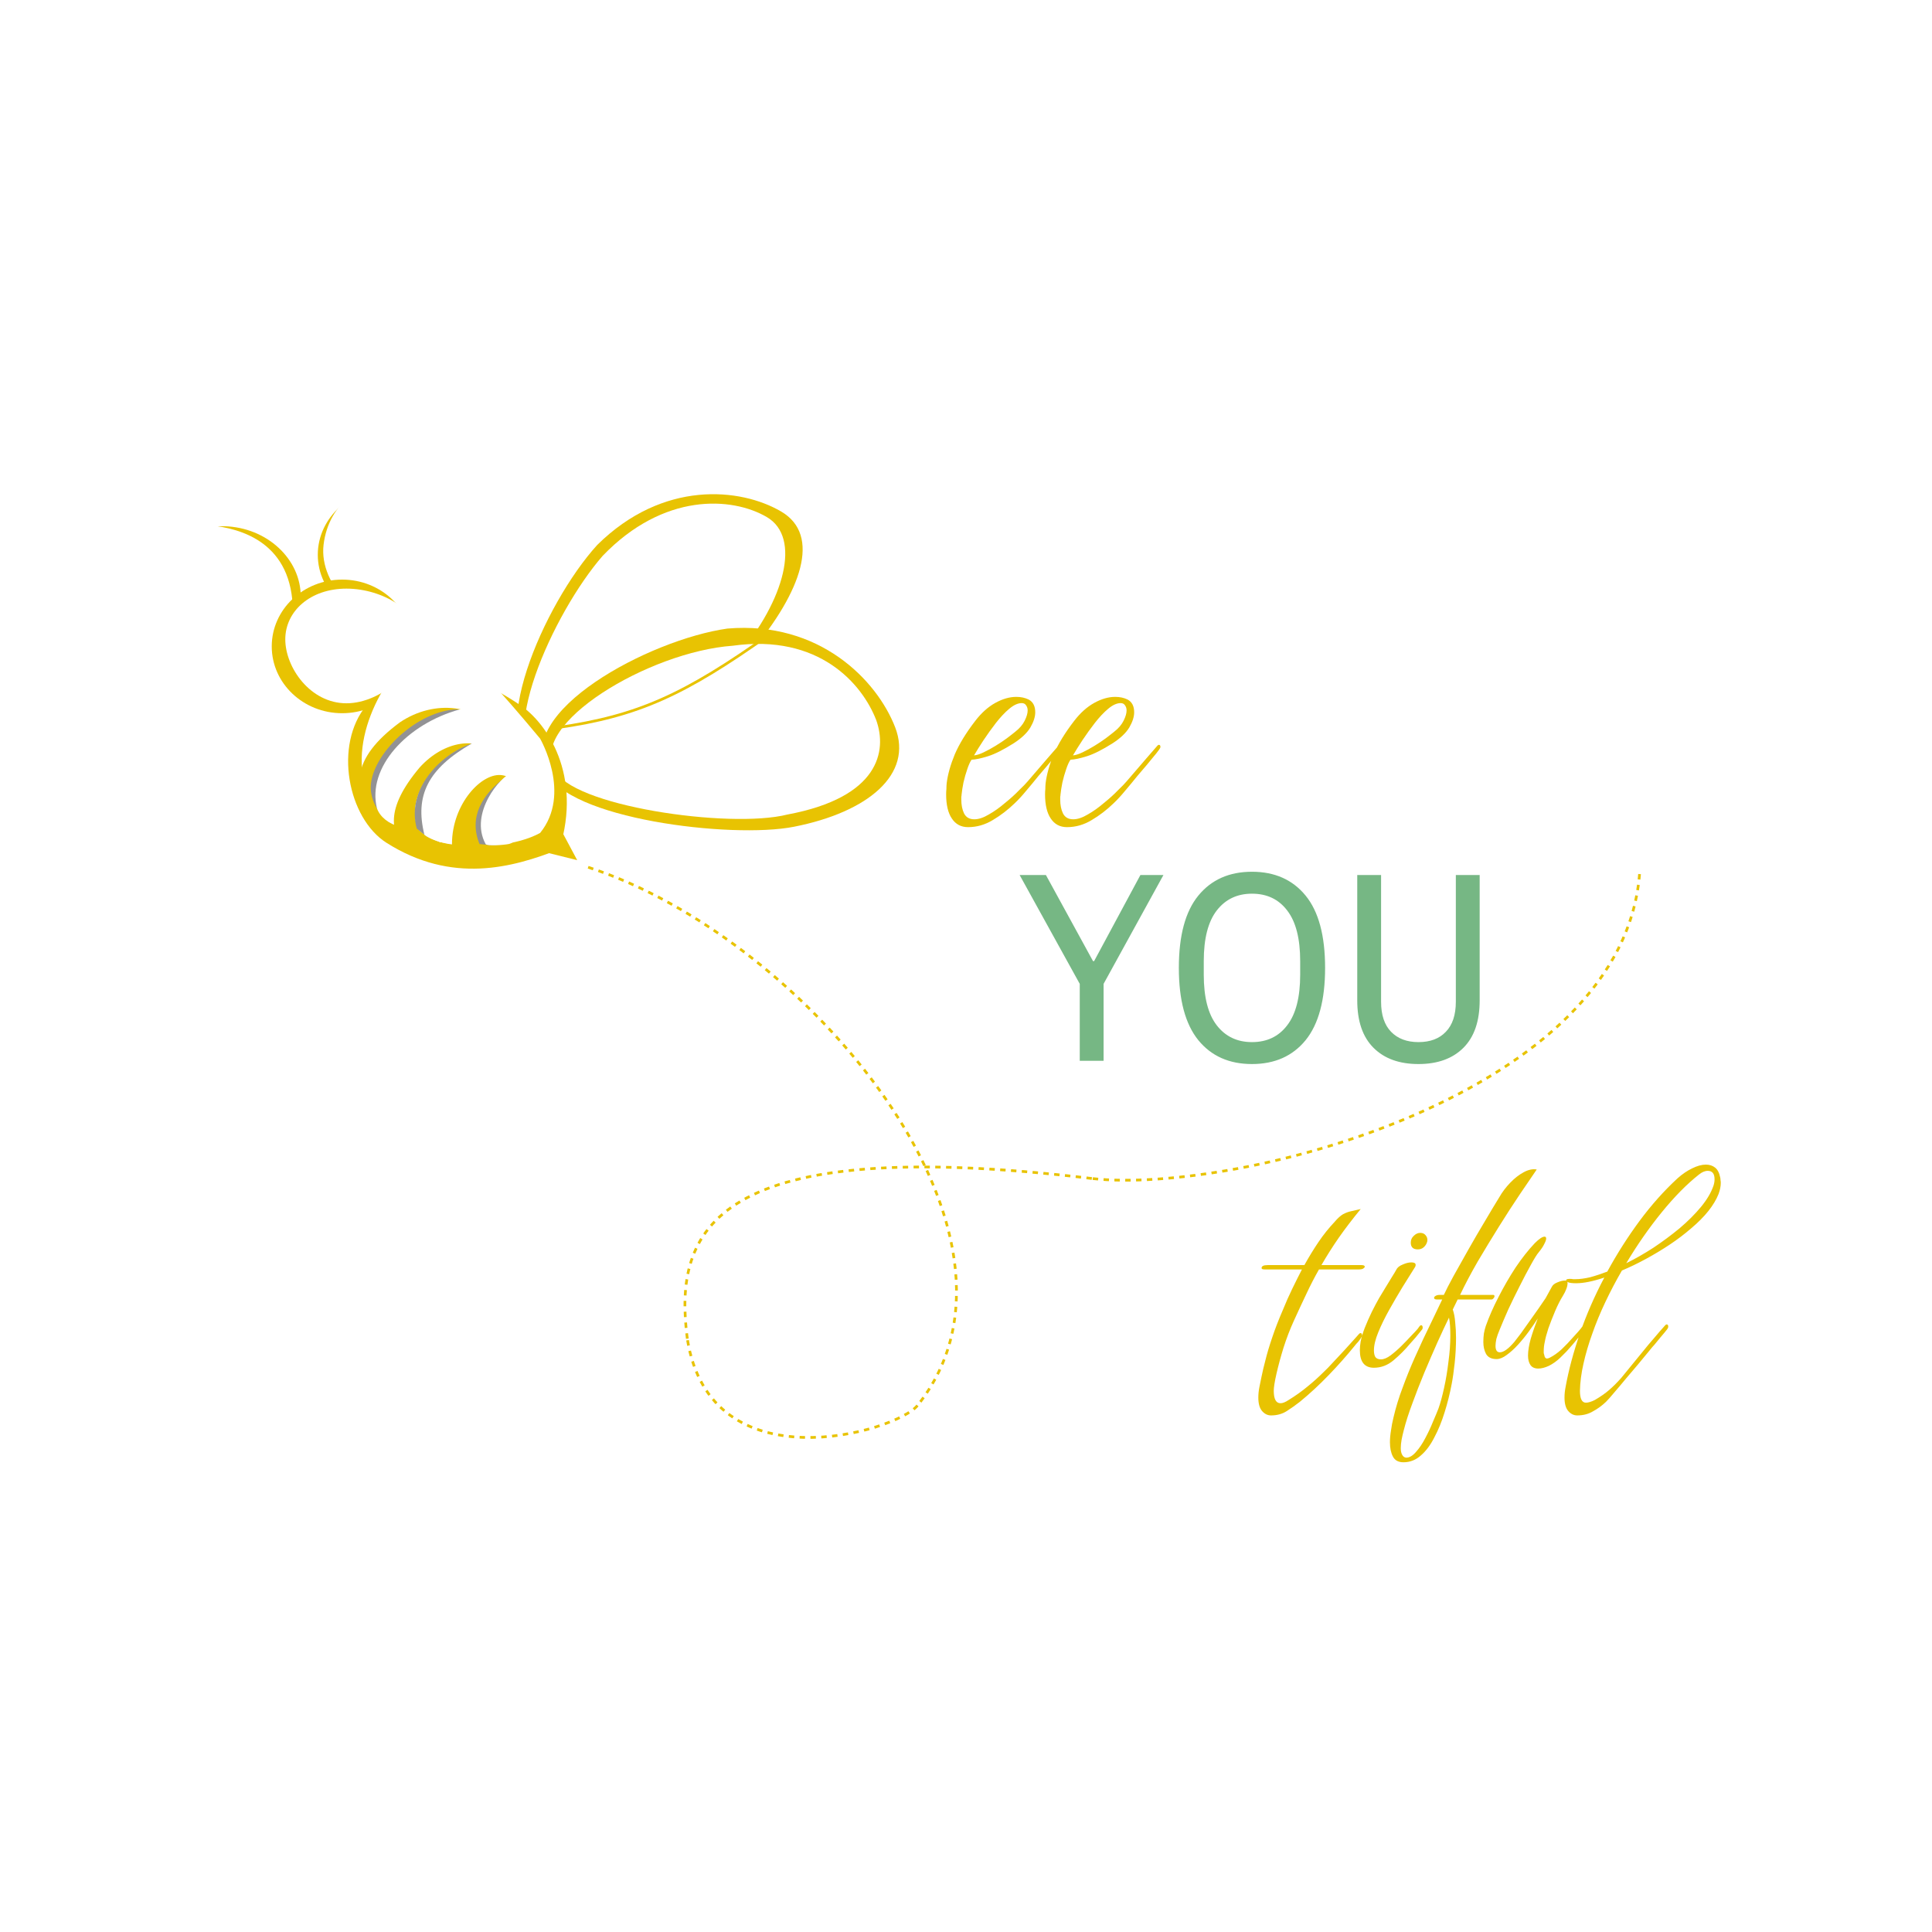 <svg width="2140" height="2140" viewBox="0 0 2140 2140" fill="none" xmlns="http://www.w3.org/2000/svg">
<g filter="url(#filter0_d_306_3)">
<rect x="20" y="20" width="2100" height="2100" rx="1050" fill="white"/>
<path d="M1407.9 1567.8C1404.1 1567.8 1400.8 1566.2 1398 1563C1395.2 1559.8 1393.8 1554.8 1393.8 1548C1393.8 1544.2 1394.2 1540.3 1395 1536.3C1395.4 1534.3 1396.2 1530.4 1397.4 1524.6C1398.6 1518.8 1400 1512.9 1401.6 1506.9C1403.4 1499.5 1405.9 1491.1 1409.1 1481.7C1412.3 1472.1 1416.2 1462 1420.8 1451.4C1424.2 1443 1427.7 1435.1 1431.3 1427.7C1434.9 1420.3 1438.5 1413.1 1442.1 1406.1H1400.7C1398.5 1406.1 1397.4 1405.6 1397.4 1404.6C1397.4 1402.4 1399.6 1401.3 1404 1401.3H1444.8C1449.8 1392.3 1455 1383.8 1460.4 1375.8C1465.8 1367.8 1471.8 1360.3 1478.4 1353.3C1481.8 1349.3 1484.9 1346.5 1487.7 1344.9C1490.7 1343.3 1493.7 1342.2 1496.7 1341.6C1499.9 1340.8 1503.4 1340 1507.2 1339.2C1498 1350.4 1489.9 1361 1482.9 1371C1476.1 1380.8 1469.7 1390.9 1463.7 1401.3H1508.1C1510.5 1401.3 1511.7 1401.9 1511.7 1403.1C1511.7 1403.7 1511.1 1404.4 1509.9 1405.2C1508.9 1405.8 1507.3 1406.1 1505.1 1406.1H1461C1456.2 1414.5 1451.6 1423.4 1447.2 1432.8C1442.8 1442 1438.1 1452.1 1433.1 1463.1C1428.9 1472.3 1425.1 1482.2 1421.7 1492.8C1418.5 1503.2 1415.9 1512.8 1413.9 1521.6C1411.9 1530.4 1410.9 1536.7 1410.9 1540.5C1410.9 1549.7 1413.4 1554.3 1418.4 1554.3C1420.8 1554.3 1423.8 1553.1 1427.4 1550.7C1435.2 1545.9 1442.2 1540.9 1448.4 1535.7C1454.6 1530.7 1460.5 1525.4 1466.1 1519.8C1469.1 1517 1472.6 1513.4 1476.6 1509C1480.8 1504.6 1485 1500.1 1489.2 1495.5C1493.4 1490.9 1497.1 1486.8 1500.3 1483.2L1505.4 1477.5C1506 1476.9 1506.5 1476.6 1506.9 1476.6C1508.1 1476.6 1508.7 1477.4 1508.7 1479C1508.7 1480 1508.3 1481 1507.5 1482C1506.5 1483.6 1505.4 1485.1 1504.2 1486.5C1502.8 1487.9 1501.5 1489.4 1500.3 1491C1491.7 1501.6 1482.2 1512.3 1471.8 1523.1C1461.4 1533.9 1450.7 1543.8 1439.7 1552.8C1435.1 1556.4 1430.3 1559.8 1425.3 1563C1420.3 1566.2 1414.5 1567.8 1407.9 1567.8ZM1570.45 1383.9C1565.25 1383.9 1562.65 1381.4 1562.65 1376.4C1562.65 1373.4 1563.75 1370.9 1565.95 1368.9C1568.15 1366.7 1570.55 1365.6 1573.15 1365.6C1575.75 1365.6 1577.75 1366.5 1579.15 1368.3C1580.75 1370.1 1581.35 1372.3 1580.95 1374.9C1580.35 1377.5 1579.05 1379.7 1577.05 1381.5C1575.25 1383.1 1573.05 1383.9 1570.45 1383.9ZM1521.85 1515C1511.45 1515 1506.25 1508.5 1506.25 1495.5C1506.25 1492.7 1506.55 1489.5 1507.15 1485.9C1507.95 1481.7 1509.45 1476.7 1511.65 1470.9C1514.05 1464.9 1516.65 1459 1519.45 1453.2C1522.45 1447.2 1525.15 1442.1 1527.55 1437.9C1529.55 1434.7 1531.85 1430.9 1534.45 1426.5C1537.05 1422.1 1539.55 1418 1541.95 1414.2C1544.35 1410.4 1545.85 1407.9 1546.45 1406.7C1547.65 1404.1 1550.05 1402.1 1553.65 1400.7C1557.25 1399.1 1560.45 1398.3 1563.25 1398.3C1566.45 1398.3 1568.05 1399.2 1568.05 1401C1568.05 1402.2 1567.65 1403.3 1566.85 1404.3C1563.05 1410.5 1558.55 1417.7 1553.35 1425.9C1548.35 1434.1 1543.45 1442.5 1538.65 1451.1C1533.85 1459.7 1529.85 1467.9 1526.65 1475.7C1523.45 1483.5 1521.85 1490.2 1521.85 1495.8C1521.85 1498.8 1522.35 1501.2 1523.35 1503C1524.55 1504.8 1526.65 1505.7 1529.65 1505.7C1532.85 1505.7 1536.45 1504.2 1540.45 1501.2C1544.65 1498 1548.65 1494.5 1552.45 1490.7C1556.45 1486.7 1559.45 1483.6 1561.45 1481.4L1567.45 1475.1C1568.45 1474.1 1569.35 1473.1 1570.15 1472.1C1570.95 1470.9 1571.75 1469.8 1572.55 1468.8C1573.15 1468.2 1573.65 1467.9 1574.05 1467.9C1575.25 1467.9 1575.85 1468.8 1575.85 1470.6C1575.85 1471.6 1575.45 1472.5 1574.65 1473.3C1572.45 1476.1 1570.25 1478.8 1568.05 1481.4C1565.85 1484 1563.55 1486.6 1561.15 1489.2C1556.15 1495.2 1550.35 1501 1543.75 1506.6C1537.15 1512.2 1529.85 1515 1521.85 1515ZM1554.58 1619.7C1548.98 1619.7 1545.08 1617.6 1542.88 1613.4C1540.68 1609.2 1539.58 1603.9 1539.58 1597.5C1539.58 1593.5 1539.98 1589.1 1540.78 1584.3C1541.38 1579.7 1542.28 1575 1543.48 1570.2C1546.08 1559 1549.48 1547.9 1553.68 1536.9C1557.68 1525.9 1562.08 1515 1566.88 1504.2C1569.48 1498.4 1572.58 1491.6 1576.18 1483.8C1579.98 1475.8 1583.78 1467.9 1587.58 1460.1C1591.38 1452.1 1594.68 1445.2 1597.48 1439.4H1591.78C1589.58 1439.4 1588.48 1438.8 1588.48 1437.6C1588.48 1436.8 1588.98 1436.1 1589.98 1435.5C1591.18 1434.7 1592.78 1434.3 1594.78 1434.3H1599.28C1601.68 1429.1 1605.28 1422.1 1610.08 1413.3C1615.08 1404.3 1620.58 1394.5 1626.58 1383.9C1632.58 1373.3 1638.58 1363 1644.58 1353C1650.58 1342.8 1655.98 1333.8 1660.78 1326C1663.98 1320.4 1667.98 1315.1 1672.78 1310.1C1677.58 1305.1 1682.58 1301.2 1687.78 1298.4C1692.98 1295.6 1697.78 1294.6 1702.18 1295.4C1697.38 1302.4 1691.18 1311.5 1683.58 1322.7C1676.18 1333.7 1668.48 1345.6 1660.48 1358.4C1652.48 1371.2 1644.58 1384.2 1636.78 1397.4C1629.18 1410.6 1622.68 1422.9 1617.28 1434.3H1653.88C1654.88 1434.3 1655.38 1434.8 1655.38 1435.8C1655.38 1436.6 1654.98 1437.4 1654.18 1438.2C1653.58 1439 1652.78 1439.4 1651.78 1439.4H1614.58L1609.18 1450.5C1610.58 1454.5 1611.48 1459.3 1611.88 1464.9C1612.48 1470.3 1612.78 1476 1612.78 1482C1612.78 1491.2 1612.28 1500.5 1611.28 1509.9C1610.28 1519.1 1609.18 1526.8 1607.98 1533C1605.98 1543.6 1603.38 1554 1600.18 1564.2C1596.98 1574.6 1593.18 1583.9 1588.78 1592.1C1584.58 1600.5 1579.58 1607.2 1573.78 1612.2C1568.18 1617.2 1561.78 1619.7 1554.58 1619.7ZM1557.58 1614.6C1561.18 1614.6 1564.78 1612.5 1568.38 1608.3C1572.18 1604.1 1575.68 1598.9 1578.88 1592.7C1582.08 1586.7 1584.88 1580.7 1587.28 1574.7C1589.88 1568.7 1591.88 1563.9 1593.28 1560.3C1595.48 1554.1 1597.58 1546.4 1599.58 1537.2C1601.58 1528.2 1603.18 1518.6 1604.38 1508.4C1605.78 1498.2 1606.48 1488.5 1606.48 1479.3C1606.48 1475.7 1606.38 1472.2 1606.18 1468.8C1605.98 1465.4 1605.58 1462.3 1604.98 1459.5C1601.18 1467.3 1596.88 1476.5 1592.08 1487.1C1587.28 1497.9 1582.48 1509 1577.68 1520.4C1572.88 1532 1568.48 1543.3 1564.48 1554.3C1560.28 1565.5 1557.08 1575.5 1554.88 1584.3C1553.88 1588.1 1553.08 1591.6 1552.48 1594.8C1551.88 1598.2 1551.58 1601.3 1551.58 1604.1C1551.58 1607.1 1552.08 1609.5 1553.08 1611.3C1554.08 1613.3 1555.58 1614.4 1557.58 1614.6ZM1703.93 1515.9C1699.93 1515.9 1697.03 1514.6 1695.23 1512C1693.43 1509.4 1692.53 1505.9 1692.53 1501.5C1692.53 1496.3 1693.53 1490.1 1695.53 1482.9C1697.73 1475.5 1700.33 1468 1703.33 1460.4C1700.53 1464.8 1697.23 1469.6 1693.43 1474.8C1689.63 1480 1685.63 1484.9 1681.43 1489.5C1677.23 1494.1 1673.03 1497.9 1668.83 1500.9C1664.83 1503.9 1661.13 1505.4 1657.73 1505.4C1652.13 1505.4 1648.23 1503.5 1646.03 1499.7C1644.03 1495.9 1643.03 1491.5 1643.03 1486.5C1643.03 1483.3 1643.23 1480.2 1643.63 1477.2C1644.23 1474 1644.93 1471.2 1645.73 1468.8C1649.33 1458.6 1654.03 1447.9 1659.83 1436.7C1665.63 1425.3 1671.93 1414.4 1678.73 1404C1685.73 1393.6 1692.83 1384.6 1700.03 1377C1704.83 1372.2 1708.43 1369.8 1710.83 1369.8C1712.03 1369.8 1712.63 1370.5 1712.63 1371.9C1712.63 1373.3 1711.93 1375.3 1710.53 1377.9C1709.33 1380.5 1707.33 1383.5 1704.53 1386.9C1702.33 1389.5 1699.33 1394.3 1695.53 1401.3C1691.73 1408.1 1687.63 1415.9 1683.23 1424.7C1678.83 1433.3 1674.63 1441.9 1670.63 1450.5C1666.83 1459.1 1663.63 1466.6 1661.03 1473C1659.43 1476.8 1658.23 1480.2 1657.43 1483.2C1656.83 1486.2 1656.53 1488.7 1656.53 1490.7C1656.53 1495.5 1658.13 1497.9 1661.33 1497.9C1665.53 1497.9 1670.93 1494 1677.53 1486.2C1679.13 1484.2 1681.43 1481.2 1684.43 1477.2C1687.43 1473 1690.63 1468.5 1694.03 1463.7C1697.63 1458.7 1701.03 1453.9 1704.23 1449.3C1707.43 1444.7 1710.03 1440.9 1712.03 1437.9L1718.93 1425.3C1719.93 1423.3 1721.93 1421.7 1724.93 1420.5C1728.13 1419.1 1731.03 1418.4 1733.63 1418.4C1735.43 1418.4 1736.33 1419.3 1736.33 1421.1C1736.33 1423.3 1735.83 1425.6 1734.83 1428C1734.03 1430.2 1732.83 1432.6 1731.23 1435.2C1728.23 1440 1725.33 1445.7 1722.53 1452.3C1719.73 1458.9 1717.23 1465.3 1715.03 1471.5C1713.03 1477.7 1711.73 1482.6 1711.13 1486.2C1710.33 1489.6 1709.93 1493 1709.93 1496.4C1709.93 1497.2 1709.93 1498 1709.93 1498.8C1710.13 1499.6 1710.33 1500.3 1710.53 1500.9C1710.93 1503.5 1711.93 1504.8 1713.53 1504.8C1714.33 1504.8 1715.33 1504.5 1716.53 1503.9C1720.93 1501.7 1725.33 1498.6 1729.73 1494.6C1734.13 1490.4 1738.33 1486 1742.33 1481.4C1744.33 1479.2 1746.23 1477.1 1748.03 1475.1C1749.83 1473.1 1751.53 1471 1753.13 1468.8C1753.73 1468.2 1754.23 1467.9 1754.63 1467.9C1755.83 1467.9 1756.43 1468.7 1756.43 1470.3C1756.43 1471.5 1756.03 1472.5 1755.23 1473.3L1742.03 1489.2C1739.83 1491.8 1737.53 1494.4 1735.13 1497C1732.73 1499.4 1730.43 1501.7 1728.23 1503.9C1724.23 1507.7 1720.03 1510.7 1715.63 1512.9C1711.23 1514.9 1707.33 1515.9 1703.93 1515.9ZM1747.04 1567.8C1743.24 1567.8 1739.94 1566.2 1737.14 1563C1734.34 1559.8 1732.94 1554.8 1732.94 1548C1732.94 1544.2 1733.34 1540.3 1734.14 1536.3C1737.54 1517.5 1742.84 1497.7 1750.04 1476.9C1757.24 1456.1 1766.24 1435.5 1777.04 1415.1C1764.44 1419.3 1754.04 1421.4 1745.84 1421.4C1742.04 1421.4 1739.24 1421.1 1737.44 1420.5C1735.64 1419.7 1734.74 1418.9 1734.74 1418.1C1734.74 1416.9 1736.64 1416.4 1740.44 1416.6C1741.24 1416.8 1741.94 1416.9 1742.54 1416.9C1743.34 1416.9 1744.14 1416.9 1744.94 1416.9C1749.74 1416.9 1755.14 1416.2 1761.14 1414.8C1767.14 1413.2 1773.54 1411.1 1780.34 1408.5C1791.14 1388.7 1803.04 1370 1816.04 1352.4C1829.24 1334.6 1843.34 1318.8 1858.34 1305C1863.54 1300.4 1868.84 1296.8 1874.24 1294.2C1879.84 1291.4 1884.94 1290 1889.54 1290C1893.54 1290 1896.94 1291.1 1899.74 1293.3C1902.54 1295.5 1904.44 1299.2 1905.44 1304.4C1905.64 1305.2 1905.74 1306.1 1905.74 1307.1C1905.94 1308.1 1906.04 1309.1 1906.04 1310.1C1906.04 1313.9 1905.24 1318 1903.64 1322.4C1898.64 1335 1888.54 1347.7 1873.34 1360.5C1865.94 1366.9 1858.04 1372.9 1849.64 1378.5C1841.24 1384.1 1832.44 1389.4 1823.24 1394.4C1814.04 1399.4 1805.14 1403.7 1796.54 1407.3C1789.94 1418.7 1783.84 1430.3 1778.24 1442.1C1772.64 1453.9 1767.84 1465.5 1763.84 1476.9C1759.64 1488.5 1756.34 1499.7 1753.94 1510.5C1751.54 1521.1 1750.24 1531.1 1750.04 1540.5C1750.04 1549.3 1752.24 1553.7 1756.64 1553.7C1759.24 1553.7 1762.54 1552.7 1766.54 1550.7C1772.74 1547.1 1778.04 1543.4 1782.44 1539.6C1786.84 1535.8 1791.34 1531.3 1795.94 1526.1C1798.14 1523.5 1801.24 1519.7 1805.24 1514.7C1809.44 1509.5 1813.94 1504 1818.74 1498.2C1823.54 1492.2 1828.14 1486.7 1832.54 1481.7C1836.54 1476.9 1840.54 1472.3 1844.54 1467.9C1845.14 1467.3 1845.64 1467 1846.04 1467C1847.24 1467 1847.84 1467.8 1847.84 1469.4C1847.84 1470.4 1847.44 1471.4 1846.64 1472.4C1844.44 1475.2 1842.04 1478.1 1839.44 1481.1C1837.04 1484.1 1834.74 1486.9 1832.54 1489.5C1831.34 1490.7 1829.14 1493.3 1825.94 1497.3C1822.74 1501.1 1818.94 1505.7 1814.54 1511.1C1810.14 1516.3 1805.64 1521.6 1801.04 1527C1796.44 1532.6 1792.14 1537.7 1788.14 1542.3C1784.34 1546.9 1781.24 1550.4 1778.84 1552.8C1774.44 1557 1769.64 1560.5 1764.44 1563.3C1759.44 1566.3 1753.64 1567.8 1747.04 1567.8ZM1801.34 1399.2C1811.14 1394.4 1821.14 1388.7 1831.34 1382.1C1841.54 1375.3 1851.24 1368.1 1860.44 1360.5C1869.64 1352.7 1877.54 1344.8 1884.14 1336.8C1890.74 1328.8 1895.34 1321 1897.94 1313.4C1898.74 1311 1899.14 1308.6 1899.14 1306.2C1899.14 1300 1896.64 1296.9 1891.64 1296.9C1888.44 1296.9 1885.14 1298.3 1881.74 1301.1C1868.34 1311.7 1854.64 1325.6 1840.64 1342.8C1826.64 1360 1813.54 1378.8 1801.34 1399.2Z" fill="#E8C302"/>
<path d="M1196 1175V1089.8L1129.4 969.2H1158.5L1210.7 1064.6H1211.9L1263.2 969.2H1288.7L1222.4 1089.8V1175H1196ZM1386.76 1178.6C1361.56 1178.6 1341.76 1169.8 1327.36 1152.2C1312.96 1134.4 1305.76 1107.7 1305.76 1072.1C1305.76 1036.3 1312.96 1009.6 1327.36 992C1341.76 974.4 1361.56 965.6 1386.76 965.6C1411.96 965.6 1431.76 974.4 1446.16 992C1460.56 1009.6 1467.76 1036.3 1467.76 1072.1C1467.76 1107.7 1460.56 1134.4 1446.16 1152.2C1431.76 1169.8 1411.96 1178.6 1386.76 1178.6ZM1386.76 1154.3C1403.36 1154.3 1416.36 1148.1 1425.76 1135.7C1435.36 1123.3 1440.16 1104.6 1440.16 1079.6V1064.6C1440.16 1039.6 1435.36 1020.9 1425.76 1008.5C1416.36 996.1 1403.36 989.9 1386.76 989.9C1370.36 989.9 1357.36 996.1 1347.76 1008.5C1338.16 1020.9 1333.36 1039.6 1333.36 1064.6V1079.6C1333.36 1104.6 1338.16 1123.3 1347.76 1135.7C1357.36 1148.1 1370.36 1154.3 1386.76 1154.3ZM1571.17 1178.6C1549.97 1178.6 1533.37 1172.6 1521.37 1160.6C1509.37 1148.6 1503.37 1131.1 1503.37 1108.1V969.2H1529.77V1109.6C1529.77 1124.2 1533.47 1135.3 1540.87 1142.9C1548.27 1150.5 1558.37 1154.3 1571.17 1154.3C1584.17 1154.3 1594.27 1150.5 1601.47 1142.9C1608.87 1135.3 1612.57 1124.2 1612.57 1109.6V969.2H1638.97V1108.1C1638.97 1131.1 1632.97 1148.6 1620.97 1160.6C1608.97 1172.6 1592.37 1178.6 1571.17 1178.6Z" fill="#76B784"/>
<ellipse cx="436.5" cy="614.5" rx="84.5" ry="75.5" fill="#E8C302"/>
<path d="M555 608.156C555 646.626 503.357 696 452.786 696C402.216 696 352.911 649.094 358.423 603.25C363.934 557.406 402.216 528 452.786 528C503.357 528 555 569.686 555 608.156Z" fill="white"/>
<path d="M832.985 720.78C801.592 775.676 644.055 877.307 599.107 851.025C533.791 825.319 602.276 668.677 661.592 603.554C734.467 531.577 820.239 540.261 865.186 566.544C910.133 592.826 887.218 655.658 832.985 720.78Z" fill="#E8C302"/>
<path d="M817.748 725.23C777.073 778.356 641.001 871.621 602.27 848.973C545.482 827.705 612.448 678.819 667.597 615.646C735.027 545.521 810.613 550.072 849.344 572.72C888.076 595.368 868.591 665.249 817.748 725.23Z" fill="white"/>
<path d="M879.469 915.76C809.984 929.47 626.09 906.665 605.912 854.53C569.038 788.915 718.745 708.527 805.74 696.228C907.763 687.643 971.35 753.433 991.527 805.568C1011.7 857.703 961.636 899.547 879.469 915.76Z" fill="#E8C302"/>
<path d="M872.28 902.208C807.878 918.494 630.118 892.41 614.614 852.351C584.413 802.674 718.446 721.9 811.678 715.252C907.215 701.87 955.011 757.453 970.515 797.512C982.85 831.786 973.905 883.199 872.28 902.208Z" fill="white"/>
<path d="M852 703C758.872 768.961 707.324 793.281 617 806" stroke="#E8C302" stroke-width="3"/>
<ellipse rx="84.751" ry="75.394" transform="matrix(-0.993 -0.115 0.113 -0.994 248.514 658.422)" fill="#E8C302"/>
<path d="M130.027 650.276C134.359 612.068 182.717 576.071 232.855 581.884C266.75 585.312 324.369 600.735 324.369 677.744C324.369 754.754 272.476 747.447 222.339 741.634C172.201 735.821 125.695 688.483 130.027 650.276Z" fill="white"/>
<ellipse cx="379" cy="716" rx="78" ry="74" fill="#E8C302"/>
<path d="M465 708.167C465 739.187 423.937 779 383.727 779C343.517 779 316 739.187 316 708.167C316 677.147 343.517 652 383.727 652C423.937 652 465 677.147 465 708.167Z" fill="white"/>
<path d="M639.343 952.778L595.535 941.858L617.897 912.636L639.343 952.778Z" fill="#E8C302"/>
<path d="M619.649 940.641C567.742 961.206 500.628 979.472 428.14 933.554C385.384 906.47 369.253 825.105 406.108 781.032C480.678 745.043 510.119 736.474 576.215 781.032C605.933 801.065 645.07 858.381 619.649 940.641Z" fill="#E8C302"/>
<path d="M598.247 922.644C547.322 950.359 437.653 937.042 411.728 888.369C378.868 826.676 426.23 747.909 458.259 724.125C490.288 700.34 506.73 708.427 598.247 818.105C598.247 818.105 633.701 879.211 598.247 922.644Z" fill="white"/>
<path d="M552.797 813.907C574.936 847.494 521.007 863.929 482.514 889.872C444.021 915.816 426.178 920.258 413.402 907.856C391.263 874.269 387.258 841.302 443.014 800.066C481.507 774.123 530.659 780.32 552.797 813.907Z" fill="#E8C302"/>
<path d="M577.724 857.839C582.498 891.299 524.976 901.16 478.656 907.916C454.547 930.963 415.752 910.74 410.979 877.281C406.206 843.821 452.708 793.074 499.028 786.317C535.931 780.934 572.951 824.38 577.724 857.839Z" fill="#929294"/>
<path d="M1072.3 916.2C1064.5 916.2 1058.5 913 1054.3 906.6C1050.1 900.4 1048 891.5 1048 879.9C1048 877.9 1048.1 875.9 1048.3 873.9C1048.3 871.9 1048.4 869.8 1048.6 867.6C1049.8 857.8 1052.8 847.1 1057.6 835.5C1062.6 823.9 1070.2 811.5 1080.4 798.3C1087.2 789.5 1094.6 782.9 1102.6 778.5C1110.6 774.1 1118.3 771.9 1125.7 771.9C1130.9 771.9 1135.5 772.9 1139.5 774.9C1144.3 777.5 1146.7 782.2 1146.7 789C1146.7 794 1144.9 799.6 1141.3 805.8C1137.7 811.8 1131.6 817.6 1123 823.2C1111.6 830.4 1102.1 835.2 1094.5 837.6C1086.9 840 1080.8 841.3 1076.2 841.5C1074.6 843.7 1073 847.2 1071.4 852C1069.8 856.6 1068.4 861.5 1067.2 866.7C1066.2 871.7 1065.5 876.2 1065.1 880.2C1065.1 881 1065 881.8 1064.8 882.6C1064.8 883.6 1064.8 884.6 1064.8 885.6C1064.8 891.6 1065.8 896.7 1067.8 900.9C1070 905.3 1073.8 907.5 1079.2 907.5C1084 907.5 1089.4 905.7 1095.4 902.1C1101.4 898.7 1107.3 894.5 1113.1 889.5C1119.1 884.7 1124.3 880 1128.7 875.4C1133.3 871 1136.5 867.7 1138.3 865.5L1160.5 839.7L1172.5 825.9C1173.1 825.3 1173.6 825 1174 825C1175.2 825 1175.8 825.8 1175.8 827.4C1175.8 828 1175.3 829 1174.3 830.4C1172.3 833.2 1170 836.1 1167.4 839.1C1165 842.1 1162.7 844.9 1160.5 847.5C1157.7 850.7 1154.2 854.8 1150 859.8C1146 864.8 1141.7 870 1137.1 875.4C1132.7 880.8 1128.4 885.5 1124.2 889.5C1116.6 896.9 1108.4 903.2 1099.6 908.4C1091 913.6 1081.9 916.2 1072.3 916.2ZM1078.9 836.7C1081.7 836.5 1085.2 835.4 1089.4 833.4C1093.6 831.4 1098 829 1102.6 826.2C1107.2 823.4 1111.4 820.6 1115.2 817.8C1119.2 814.8 1122.4 812.3 1124.8 810.3C1129.4 806.7 1132.8 802.7 1135 798.3C1137.2 793.9 1138.3 790.1 1138.3 786.9C1138.3 784.7 1137.7 782.8 1136.5 781.2C1135.5 779.6 1133.9 778.8 1131.7 778.8C1127.5 778.8 1122.9 780.9 1117.9 785.1C1113.1 789.1 1108.2 794.3 1103.2 800.7C1098.4 806.9 1093.8 813.3 1089.4 819.9C1085.2 826.3 1081.7 831.9 1078.9 836.7ZM1181.87 916.2C1174.07 916.2 1168.07 913 1163.87 906.6C1159.67 900.4 1157.57 891.5 1157.57 879.9C1157.57 877.9 1157.67 875.9 1157.87 873.9C1157.87 871.9 1157.97 869.8 1158.17 867.6C1159.37 857.8 1162.37 847.1 1167.17 835.5C1172.17 823.9 1179.77 811.5 1189.97 798.3C1196.77 789.5 1204.17 782.9 1212.17 778.5C1220.17 774.1 1227.87 771.9 1235.27 771.9C1240.47 771.9 1245.07 772.9 1249.07 774.9C1253.87 777.5 1256.27 782.2 1256.27 789C1256.27 794 1254.47 799.6 1250.87 805.8C1247.27 811.8 1241.17 817.6 1232.57 823.2C1221.17 830.4 1211.67 835.2 1204.07 837.6C1196.47 840 1190.37 841.3 1185.77 841.5C1184.17 843.7 1182.57 847.2 1180.97 852C1179.37 856.6 1177.97 861.5 1176.77 866.7C1175.77 871.7 1175.07 876.2 1174.67 880.2C1174.67 881 1174.57 881.8 1174.37 882.6C1174.37 883.6 1174.37 884.6 1174.37 885.6C1174.37 891.6 1175.37 896.7 1177.37 900.9C1179.57 905.3 1183.37 907.5 1188.77 907.5C1193.57 907.5 1198.97 905.7 1204.97 902.1C1210.97 898.7 1216.87 894.5 1222.67 889.5C1228.67 884.7 1233.87 880 1238.27 875.4C1242.87 871 1246.07 867.7 1247.87 865.5L1270.07 839.7L1282.07 825.9C1282.67 825.3 1283.17 825 1283.57 825C1284.77 825 1285.37 825.8 1285.37 827.4C1285.37 828 1284.87 829 1283.87 830.4C1281.87 833.2 1279.57 836.1 1276.97 839.1C1274.57 842.1 1272.27 844.9 1270.07 847.5C1267.27 850.7 1263.77 854.8 1259.57 859.8C1255.57 864.8 1251.27 870 1246.67 875.4C1242.27 880.8 1237.97 885.5 1233.77 889.5C1226.17 896.9 1217.97 903.2 1209.17 908.4C1200.57 913.6 1191.47 916.2 1181.87 916.2ZM1188.47 836.7C1191.27 836.5 1194.77 835.4 1198.97 833.4C1203.17 831.4 1207.57 829 1212.17 826.2C1216.77 823.4 1220.97 820.6 1224.77 817.8C1228.77 814.8 1231.97 812.3 1234.37 810.3C1238.97 806.7 1242.37 802.7 1244.57 798.3C1246.77 793.9 1247.87 790.1 1247.87 786.9C1247.87 784.7 1247.27 782.8 1246.07 781.2C1245.07 779.6 1243.47 778.8 1241.27 778.8C1237.07 778.8 1232.47 780.9 1227.47 785.1C1222.67 789.1 1217.77 794.3 1212.77 800.7C1207.97 806.9 1203.37 813.3 1198.97 819.9C1194.77 826.3 1191.27 831.9 1188.47 836.7Z" fill="#E8C302"/>
<path d="M580.333 849.066C585.043 882.076 525.739 899.894 479.419 906.651C456.564 926.346 424.364 914.35 417.585 895.499C406.235 850.222 450.714 801.964 509.102 785.82C524.355 781.602 575.624 816.055 580.333 849.066Z" fill="white"/>
<path d="M549.772 837.22C569.682 859.928 530.038 885.36 503.022 915.194C476.006 945.028 462.8 952.624 451.939 945.257C432.03 922.548 426.004 896.34 464.806 850.121C491.822 820.287 529.863 814.511 549.772 837.22Z" fill="#E8C302"/>
<path d="M580.268 887.892C584.386 910.252 574.982 922.115 541.303 931.488C489.464 945.914 463.787 920.722 462.537 917.162C444.701 866.366 513.079 815.712 541.303 821.809C614.315 811.96 597.452 868.01 580.268 887.892Z" fill="white"/>
<path d="M556.555 858.702C579.195 862.512 572.744 894.839 568.174 923.932C563.605 953.024 556.517 958.855 543.16 957.375C495.245 952.067 500.628 970.071 500.628 934.915C500.628 890.358 533.916 854.892 556.555 858.702Z" fill="#E8C302"/>
<path d="M509.102 878.362C490.46 888.644 490.46 893.785 485.375 917.78C476.901 929.774 480.291 933.202 461.648 917.78C449.785 874.934 487.07 835.519 522.66 823.523C527.744 837.232 504.329 844.903 509.102 878.362Z" fill="#929294"/>
<path d="M515.881 876.648C488.27 891.409 498.689 933.202 490.459 933.202C487.07 933.202 473.512 928.061 470.122 924.633C459.258 881.324 473.934 851.403 522.66 823.522C537.277 819.484 527.744 849.228 515.881 876.648Z" fill="white"/>
<path d="M559.945 890.358C541.303 900.64 559.945 910.921 554.861 934.915C546.387 936.629 545.811 936.589 531.134 934.915C519.271 905.781 532.829 880.076 561.64 859.51C566.724 873.219 555.172 856.899 559.945 890.358Z" fill="#929294"/>
<path d="M587.638 891.387C560.027 906.148 580.282 931.488 563.334 934.915C558.079 935.978 539.296 937.458 537.913 934.915C519.27 900.64 554.861 859.36 566.724 856.083C581.341 852.045 599.501 863.968 587.638 891.387Z" fill="white"/>
<path d="M651.463 960.621C892.696 1038.56 1167.27 1367.83 1016.26 1556.82" stroke="#E8C302" stroke-width="3" stroke-dasharray="6 6"/>
<path d="M761.293 1482.79C745.603 1361.98 788.75 1254.83 1210.42 1305.48" stroke="#E8C302" stroke-width="3" stroke-dasharray="6 6"/>
<path d="M1210.42 1305.48C1367.32 1323.02 1802.72 1213.91 1816.45 962.57" stroke="#E8C302" stroke-width="3" stroke-dasharray="6 6"/>
<path d="M1016.26 1556.82C992.72 1586.05 786.789 1646.45 761.292 1482.78" stroke="#E8C302" stroke-width="3" stroke-dasharray="6 6"/>
</g>
<defs>
<filter id="filter0_d_306_3" x="0" y="0" width="2140" height="2140" filterUnits="userSpaceOnUse" color-interpolation-filters="sRGB">
<feFlood flood-opacity="0" result="BackgroundImageFix"/>
<feColorMatrix in="SourceAlpha" type="matrix" values="0 0 0 0 0 0 0 0 0 0 0 0 0 0 0 0 0 0 127 0" result="hardAlpha"/>
<feOffset/>
<feGaussianBlur stdDeviation="10"/>
<feComposite in2="hardAlpha" operator="out"/>
<feColorMatrix type="matrix" values="0 0 0 0 0 0 0 0 0 0 0 0 0 0 0 0 0 0 0.5 0"/>
<feBlend mode="normal" in2="BackgroundImageFix" result="effect1_dropShadow_306_3"/>
<feBlend mode="normal" in="SourceGraphic" in2="effect1_dropShadow_306_3" result="shape"/>
</filter>
</defs>
</svg>
